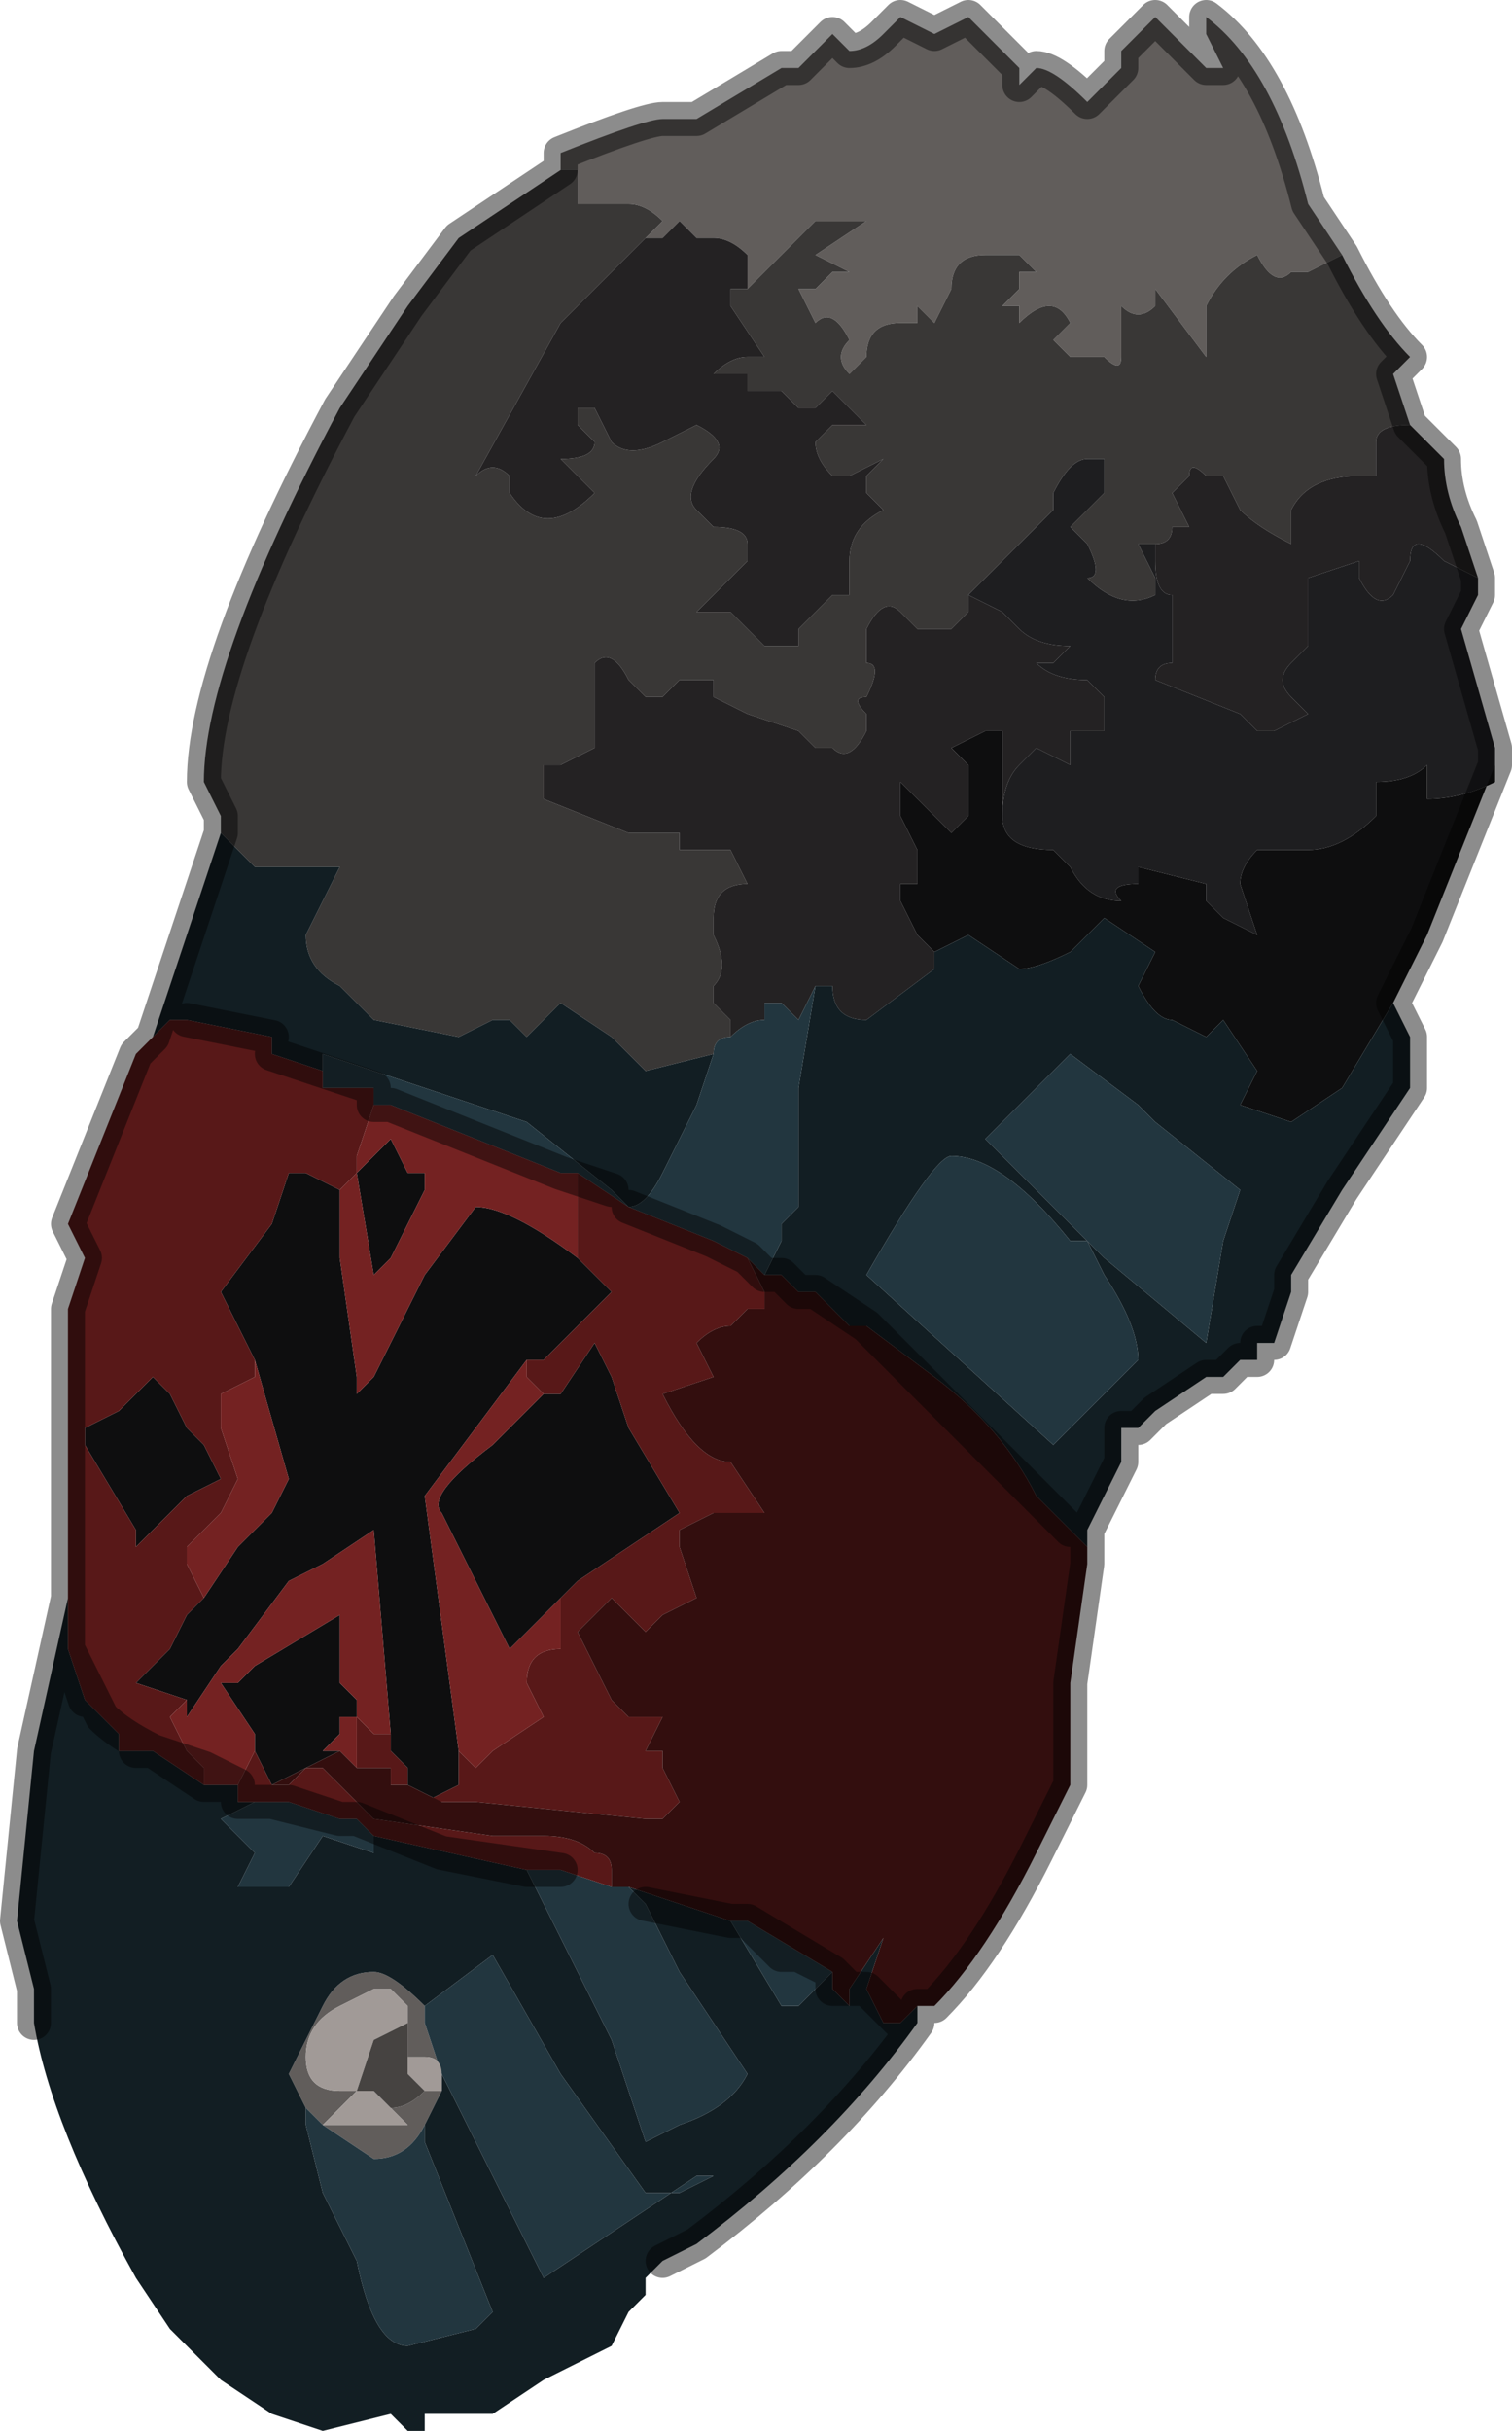 <?xml version="1.0" encoding="UTF-8" standalone="no"?>
<svg xmlns:xlink="http://www.w3.org/1999/xlink" height="7.15px" width="4.45px" xmlns="http://www.w3.org/2000/svg">
  <g transform="matrix(1.0, 0.0, 0.0, 1.0, 2.15, 3.65)">
    <path d="M-0.5 -3.15 L-0.5 -3.2 Q-0.25 -3.3 -0.2 -3.3 L-0.1 -3.3 0.15 -3.45 0.2 -3.45 0.3 -3.55 0.35 -3.5 0.35 -3.5 Q0.4 -3.5 0.45 -3.55 L0.5 -3.6 0.6 -3.55 0.7 -3.6 0.85 -3.45 0.85 -3.4 0.9 -3.45 Q0.95 -3.45 1.05 -3.35 L1.15 -3.45 1.15 -3.5 1.25 -3.6 1.4 -3.45 1.45 -3.45 1.4 -3.55 1.4 -3.6 Q1.6 -3.45 1.7 -3.05 L1.8 -2.9 1.7 -2.85 1.65 -2.85 1.65 -2.85 Q1.6 -2.8 1.55 -2.9 L1.55 -2.9 Q1.45 -2.85 1.4 -2.75 L1.4 -2.6 1.25 -2.8 1.25 -2.75 Q1.2 -2.7 1.15 -2.75 L1.15 -2.75 1.15 -2.6 Q1.15 -2.55 1.1 -2.6 L1.05 -2.6 1.0 -2.6 0.95 -2.65 1.0 -2.7 Q0.95 -2.8 0.85 -2.7 L0.85 -2.75 0.8 -2.75 0.85 -2.8 0.85 -2.85 0.9 -2.85 0.85 -2.9 0.75 -2.9 Q0.65 -2.9 0.65 -2.8 L0.6 -2.7 0.55 -2.75 0.55 -2.7 0.5 -2.7 Q0.4 -2.7 0.4 -2.6 L0.4 -2.6 0.35 -2.55 Q0.3 -2.6 0.35 -2.65 0.3 -2.75 0.25 -2.7 L0.25 -2.7 0.2 -2.8 0.25 -2.8 0.3 -2.85 0.35 -2.85 0.25 -2.9 0.4 -3.0 0.25 -3.0 0.2 -2.95 0.15 -2.9 0.1 -2.85 0.05 -2.8 0.05 -2.9 Q0.0 -2.95 -0.05 -2.95 L-0.1 -2.95 -0.1 -2.95 -0.15 -3.0 -0.2 -2.95 -0.25 -2.95 -0.2 -3.0 Q-0.25 -3.05 -0.3 -3.05 L-0.35 -3.05 -0.45 -3.05 -0.45 -3.15 -0.5 -3.15 M-0.95 2.3 L-0.95 2.25 -1.0 2.2 Q-1.0 2.2 -1.05 2.2 L-1.15 2.25 Q-1.25 2.3 -1.25 2.4 -1.25 2.5 -1.15 2.5 L-1.1 2.5 -1.1 2.5 -1.2 2.6 -1.1 2.6 -1.1 2.6 -0.95 2.6 -1.0 2.55 Q-0.95 2.55 -0.9 2.5 L-0.9 2.5 -0.85 2.5 -0.85 2.5 -0.9 2.6 -0.9 2.6 Q-0.95 2.7 -1.05 2.7 L-1.05 2.7 -1.2 2.6 -1.25 2.55 -1.3 2.45 -1.2 2.25 Q-1.15 2.15 -1.05 2.15 -1.0 2.15 -0.9 2.25 L-0.9 2.3 -0.85 2.45 Q-0.85 2.4 -0.9 2.4 L-0.95 2.4 -0.95 2.3 M-0.85 2.45 L-0.85 2.45 M-1.1 2.5 L-1.1 2.5" fill="#615d5b" fill-rule="evenodd" stroke="none"/>
    <path d="M1.8 -2.9 Q1.9 -2.7 2.0 -2.6 L1.95 -2.55 2.0 -2.4 2.0 -2.4 Q1.9 -2.4 1.9 -2.35 L1.9 -2.25 1.85 -2.25 Q1.7 -2.25 1.65 -2.15 L1.65 -2.05 Q1.55 -2.1 1.5 -2.15 L1.45 -2.25 1.45 -2.25 1.4 -2.25 Q1.35 -2.3 1.35 -2.25 L1.3 -2.2 1.35 -2.1 1.3 -2.1 Q1.3 -2.05 1.25 -2.05 L1.2 -2.05 1.25 -1.95 1.25 -1.9 Q1.15 -1.85 1.05 -1.95 1.1 -1.95 1.05 -2.05 L1.0 -2.1 1.05 -2.15 1.1 -2.2 1.1 -2.3 1.05 -2.3 Q1.0 -2.3 0.95 -2.2 L0.95 -2.15 0.85 -2.05 0.7 -1.9 0.7 -1.85 0.65 -1.8 0.55 -1.8 0.5 -1.85 Q0.45 -1.9 0.4 -1.8 L0.4 -1.7 Q0.45 -1.7 0.4 -1.6 0.35 -1.6 0.4 -1.55 L0.4 -1.5 Q0.35 -1.4 0.3 -1.45 L0.25 -1.45 0.2 -1.5 0.05 -1.55 0.05 -1.55 -0.05 -1.6 -0.05 -1.65 -0.15 -1.65 -0.2 -1.6 -0.25 -1.6 -0.3 -1.65 Q-0.35 -1.75 -0.4 -1.7 L-0.4 -1.45 -0.4 -1.45 -0.5 -1.4 -0.55 -1.4 -0.55 -1.3 -0.3 -1.2 -0.15 -1.2 -0.15 -1.15 -0.1 -1.15 -0.05 -1.15 0.0 -1.15 0.05 -1.05 Q-0.05 -1.05 -0.05 -0.95 L-0.05 -0.9 Q0.0 -0.8 -0.05 -0.75 L-0.05 -0.7 0.0 -0.65 0.0 -0.6 Q-0.05 -0.6 -0.05 -0.55 L-0.05 -0.55 -0.25 -0.5 -0.35 -0.6 -0.5 -0.7 -0.6 -0.6 Q-0.6 -0.6 -0.65 -0.65 L-0.7 -0.65 -0.8 -0.6 -1.05 -0.65 -1.15 -0.75 Q-1.25 -0.8 -1.25 -0.9 L-1.15 -1.1 -1.25 -1.1 -1.4 -1.1 -1.5 -1.2 -1.5 -1.25 -1.55 -1.35 Q-1.55 -1.7 -1.15 -2.45 L-0.95 -2.75 -0.8 -2.95 -0.5 -3.15 -0.45 -3.15 -0.45 -3.05 -0.35 -3.05 -0.3 -3.05 Q-0.25 -3.05 -0.2 -3.0 L-0.25 -2.95 -0.5 -2.7 -0.75 -2.25 Q-0.7 -2.3 -0.65 -2.25 L-0.65 -2.2 Q-0.55 -2.05 -0.4 -2.2 L-0.5 -2.3 Q-0.4 -2.3 -0.4 -2.35 L-0.45 -2.4 -0.45 -2.45 -0.4 -2.45 -0.35 -2.35 Q-0.3 -2.3 -0.2 -2.35 L-0.1 -2.4 -0.1 -2.4 Q0.0 -2.35 -0.05 -2.3 -0.15 -2.2 -0.1 -2.15 L-0.05 -2.1 Q0.05 -2.1 0.05 -2.05 L0.05 -2.0 -0.1 -1.85 0.0 -1.85 0.0 -1.85 0.1 -1.75 0.2 -1.75 0.2 -1.8 0.3 -1.9 0.35 -1.9 0.35 -2.0 Q0.35 -2.1 0.45 -2.15 L0.45 -2.15 0.4 -2.2 0.4 -2.25 0.45 -2.3 0.35 -2.25 0.3 -2.25 Q0.25 -2.3 0.25 -2.35 L0.3 -2.4 0.4 -2.4 0.3 -2.5 0.25 -2.45 0.2 -2.45 0.15 -2.5 0.05 -2.5 0.05 -2.55 Q0.0 -2.55 0.0 -2.55 L-0.05 -2.55 Q0.0 -2.6 0.05 -2.6 L0.1 -2.6 0.0 -2.75 0.0 -2.8 0.05 -2.8 0.1 -2.85 0.15 -2.9 0.2 -2.95 0.25 -3.0 0.4 -3.0 0.25 -2.9 0.35 -2.85 0.3 -2.85 0.25 -2.8 0.2 -2.8 0.25 -2.7 0.25 -2.7 Q0.3 -2.75 0.35 -2.65 0.3 -2.6 0.35 -2.55 L0.4 -2.6 0.4 -2.6 Q0.4 -2.7 0.5 -2.7 L0.55 -2.7 0.55 -2.75 0.6 -2.7 0.65 -2.8 Q0.65 -2.9 0.75 -2.9 L0.85 -2.9 0.9 -2.85 0.85 -2.85 0.85 -2.8 0.8 -2.75 0.85 -2.75 0.85 -2.7 Q0.95 -2.8 1.0 -2.7 L0.95 -2.65 1.0 -2.6 1.05 -2.6 1.1 -2.6 Q1.15 -2.55 1.15 -2.6 L1.15 -2.75 1.15 -2.75 Q1.2 -2.7 1.25 -2.75 L1.25 -2.8 1.4 -2.6 1.4 -2.75 Q1.45 -2.85 1.55 -2.9 L1.55 -2.9 Q1.6 -2.8 1.65 -2.85 L1.65 -2.85 1.7 -2.85 1.8 -2.9" fill="#393736" fill-rule="evenodd" stroke="none"/>
    <path d="M2.0 -2.4 L2.1 -2.3 Q2.1 -2.2 2.15 -2.1 L2.2 -1.95 2.1 -2.0 Q2.0 -2.1 2.0 -2.0 L1.95 -1.9 Q1.9 -1.85 1.85 -1.95 L1.85 -2.0 1.7 -1.95 1.7 -1.9 1.7 -1.75 1.65 -1.7 Q1.6 -1.65 1.65 -1.6 L1.7 -1.55 1.7 -1.55 1.6 -1.5 1.55 -1.5 1.55 -1.5 1.5 -1.55 1.25 -1.65 Q1.25 -1.7 1.3 -1.7 L1.3 -1.8 1.3 -1.9 Q1.25 -1.9 1.25 -2.0 L1.25 -2.05 Q1.3 -2.05 1.3 -2.1 L1.35 -2.1 1.3 -2.2 1.35 -2.25 Q1.35 -2.3 1.4 -2.25 L1.45 -2.25 1.45 -2.25 1.5 -2.15 Q1.55 -2.1 1.65 -2.05 L1.65 -2.15 Q1.7 -2.25 1.85 -2.25 L1.9 -2.25 1.9 -2.35 Q1.9 -2.4 2.0 -2.4 L2.0 -2.4 M-0.25 -2.95 L-0.2 -2.95 -0.15 -3.0 -0.1 -2.95 -0.1 -2.95 -0.05 -2.95 Q0.0 -2.95 0.05 -2.9 L0.05 -2.8 0.0 -2.8 0.0 -2.75 0.1 -2.6 0.05 -2.6 Q0.0 -2.6 -0.05 -2.55 L0.0 -2.55 Q0.0 -2.55 0.05 -2.55 L0.05 -2.5 0.15 -2.5 0.2 -2.45 0.25 -2.45 0.3 -2.5 0.4 -2.4 0.3 -2.4 0.25 -2.35 Q0.25 -2.3 0.3 -2.25 L0.35 -2.25 0.45 -2.3 0.4 -2.25 0.4 -2.2 0.45 -2.15 0.45 -2.15 Q0.35 -2.1 0.35 -2.0 L0.35 -1.9 0.3 -1.9 0.2 -1.8 0.2 -1.75 0.1 -1.75 0.0 -1.85 0.0 -1.85 -0.1 -1.85 0.05 -2.0 0.05 -2.05 Q0.05 -2.1 -0.05 -2.1 L-0.1 -2.15 Q-0.15 -2.2 -0.05 -2.3 0.0 -2.35 -0.1 -2.4 L-0.1 -2.4 -0.2 -2.35 Q-0.3 -2.3 -0.35 -2.35 L-0.4 -2.45 -0.45 -2.45 -0.45 -2.4 -0.4 -2.35 Q-0.4 -2.3 -0.5 -2.3 L-0.4 -2.2 Q-0.55 -2.05 -0.65 -2.2 L-0.65 -2.25 Q-0.7 -2.3 -0.75 -2.25 L-0.5 -2.7 -0.25 -2.95 M0.7 -1.9 L0.8 -1.85 0.85 -1.8 Q0.9 -1.75 1.0 -1.75 L0.95 -1.7 0.9 -1.7 Q0.95 -1.65 1.05 -1.65 L1.05 -1.65 1.1 -1.6 1.1 -1.5 1.05 -1.5 1.0 -1.5 1.0 -1.4 0.9 -1.45 0.85 -1.4 Q0.8 -1.35 0.8 -1.25 L0.8 -1.3 0.8 -1.5 0.75 -1.5 0.65 -1.45 0.7 -1.4 0.7 -1.25 0.65 -1.2 0.5 -1.35 0.5 -1.3 0.5 -1.25 0.55 -1.15 0.55 -1.05 0.5 -1.05 0.5 -1.0 0.55 -0.9 0.6 -0.85 0.6 -0.8 0.4 -0.65 Q0.3 -0.65 0.3 -0.75 L0.25 -0.75 0.2 -0.65 Q0.2 -0.65 0.15 -0.7 L0.1 -0.7 0.1 -0.65 Q0.05 -0.65 0.0 -0.6 L0.0 -0.65 -0.05 -0.7 -0.05 -0.75 Q0.0 -0.8 -0.05 -0.9 L-0.05 -0.95 Q-0.05 -1.05 0.05 -1.05 L0.0 -1.15 -0.05 -1.15 -0.1 -1.15 -0.15 -1.15 -0.15 -1.2 -0.3 -1.2 -0.55 -1.3 -0.55 -1.4 -0.5 -1.4 -0.4 -1.45 -0.4 -1.45 -0.4 -1.7 Q-0.35 -1.75 -0.3 -1.65 L-0.25 -1.6 -0.2 -1.6 -0.15 -1.65 -0.05 -1.65 -0.05 -1.6 0.05 -1.55 0.05 -1.55 0.2 -1.5 0.25 -1.45 0.3 -1.45 Q0.35 -1.4 0.4 -1.5 L0.4 -1.55 Q0.35 -1.6 0.4 -1.6 0.45 -1.7 0.4 -1.7 L0.4 -1.8 Q0.45 -1.9 0.5 -1.85 L0.55 -1.8 0.65 -1.8 0.7 -1.85 0.7 -1.9" fill="#242223" fill-rule="evenodd" stroke="none"/>
    <path d="M2.2 -1.95 L2.2 -1.9 2.15 -1.8 2.25 -1.45 2.25 -1.4 2.25 -1.35 Q2.15 -1.3 2.05 -1.3 L2.05 -1.4 Q2.0 -1.35 1.9 -1.35 L1.9 -1.25 Q1.8 -1.15 1.7 -1.15 L1.6 -1.15 1.55 -1.15 Q1.5 -1.1 1.5 -1.05 L1.55 -0.9 1.45 -0.95 Q1.45 -0.95 1.4 -1.0 L1.4 -1.05 1.2 -1.1 1.2 -1.05 Q1.1 -1.05 1.15 -1.0 1.05 -1.0 1.0 -1.1 L0.95 -1.15 Q0.8 -1.15 0.8 -1.25 0.8 -1.35 0.85 -1.4 L0.9 -1.45 1.0 -1.4 1.0 -1.5 1.05 -1.5 1.1 -1.5 1.1 -1.6 1.05 -1.65 1.05 -1.65 Q0.95 -1.65 0.9 -1.7 L0.95 -1.7 1.0 -1.75 Q0.9 -1.75 0.85 -1.8 L0.8 -1.85 0.7 -1.9 0.85 -2.05 0.95 -2.15 0.95 -2.2 Q1.0 -2.3 1.05 -2.3 L1.1 -2.3 1.1 -2.2 1.05 -2.15 1.0 -2.1 1.05 -2.05 Q1.1 -1.95 1.05 -1.95 1.15 -1.85 1.25 -1.9 L1.25 -1.95 1.2 -2.05 1.25 -2.05 1.25 -2.0 Q1.25 -1.9 1.3 -1.9 L1.3 -1.8 1.3 -1.7 Q1.25 -1.7 1.25 -1.65 L1.5 -1.55 1.55 -1.5 1.55 -1.5 1.6 -1.5 1.7 -1.55 1.7 -1.55 1.65 -1.6 Q1.6 -1.65 1.65 -1.7 L1.7 -1.75 1.7 -1.9 1.7 -1.95 1.85 -2.0 1.85 -1.95 Q1.9 -1.85 1.95 -1.9 L2.0 -2.0 Q2.0 -2.1 2.1 -2.0 L2.2 -1.95" fill="#1e1e20" fill-rule="evenodd" stroke="none"/>
    <path d="M2.25 -1.4 L2.05 -0.9 1.95 -0.7 1.8 -0.45 1.65 -0.35 1.5 -0.4 1.55 -0.5 1.45 -0.65 1.4 -0.6 1.3 -0.65 Q1.25 -0.65 1.2 -0.75 L1.2 -0.75 1.25 -0.85 1.1 -0.95 1.0 -0.85 Q0.9 -0.8 0.85 -0.8 L0.7 -0.9 0.6 -0.85 0.6 -0.8 0.6 -0.85 0.55 -0.9 0.5 -1.0 0.5 -1.05 0.55 -1.05 0.55 -1.15 0.5 -1.25 0.5 -1.3 0.5 -1.35 0.65 -1.2 0.7 -1.25 0.7 -1.4 0.65 -1.45 0.75 -1.5 0.8 -1.5 0.8 -1.3 0.8 -1.25 Q0.8 -1.15 0.95 -1.15 L1.0 -1.1 Q1.05 -1.0 1.15 -1.0 1.1 -1.05 1.2 -1.05 L1.2 -1.1 1.4 -1.05 1.4 -1.0 Q1.45 -0.95 1.45 -0.95 L1.55 -0.9 1.5 -1.05 Q1.5 -1.1 1.55 -1.15 L1.6 -1.15 1.7 -1.15 Q1.8 -1.15 1.9 -1.25 L1.9 -1.35 Q2.0 -1.35 2.05 -1.4 L2.05 -1.3 Q2.15 -1.3 2.25 -1.35 L2.25 -1.4 M-1.15 -0.15 L-1.15 -0.1 -1.15 0.0 -1.15 0.05 -1.1 0.4 -1.1 0.45 -1.05 0.4 -1.05 0.4 -0.95 0.2 -0.9 0.1 -0.75 -0.1 Q-0.65 -0.1 -0.45 0.05 -0.4 0.1 -0.35 0.15 L-0.55 0.35 -0.6 0.35 -0.9 0.75 -0.8 1.5 -0.8 1.5 -0.8 1.6 -0.9 1.65 -0.85 1.65 -0.95 1.6 -1.0 1.6 -0.95 1.6 -0.95 1.55 -1.0 1.5 -1.0 1.45 -1.05 0.85 -1.2 0.95 -1.3 1.0 -1.45 1.2 -1.5 1.25 -1.5 1.25 -1.6 1.4 -1.6 1.35 -1.75 1.3 -1.65 1.2 -1.6 1.1 -1.55 1.05 -1.45 0.9 -1.35 0.8 -1.3 0.7 -1.4 0.35 -1.5 0.15 -1.35 -0.05 -1.3 -0.2 -1.25 -0.2 -1.15 -0.15 M-1.1 -0.2 L-1.05 -0.25 -1.0 -0.3 -0.95 -0.2 -0.9 -0.2 -0.9 -0.15 -0.95 -0.05 -1.0 0.05 -1.0 0.05 -1.05 0.1 -1.05 0.1 -1.1 -0.2 M-0.55 0.45 L-0.5 0.45 -0.4 0.3 -0.35 0.4 -0.3 0.55 -0.15 0.8 -0.15 0.8 -0.45 1.0 -0.5 1.05 -0.65 1.2 -0.75 1.0 -0.85 0.8 -0.85 0.8 Q-0.9 0.75 -0.7 0.6 L-0.55 0.45 M-1.9 0.55 L-1.8 0.5 -1.7 0.4 -1.65 0.45 -1.65 0.45 -1.6 0.55 -1.6 0.55 -1.55 0.6 -1.5 0.7 -1.6 0.75 -1.6 0.75 -1.7 0.85 -1.75 0.9 -1.75 0.85 -1.9 0.6 -1.9 0.55 M-1.4 1.5 L-1.4 1.45 -1.5 1.3 -1.45 1.3 -1.4 1.25 -1.15 1.1 -1.15 1.3 -1.1 1.35 -1.1 1.4 -1.15 1.4 -1.15 1.45 -1.2 1.5 -1.15 1.5 -1.35 1.6 -1.4 1.5 M-1.1 1.4 L-1.1 1.4" fill="#0e0e0f" fill-rule="evenodd" stroke="none"/>
    <path d="M1.95 -0.7 L2.0 -0.6 2.0 -0.45 1.8 -0.15 1.8 -0.15 1.65 0.1 1.65 0.15 1.6 0.3 1.55 0.3 1.55 0.35 1.5 0.35 1.45 0.4 1.4 0.4 1.25 0.5 1.2 0.55 1.15 0.55 1.15 0.65 1.05 0.85 1.05 0.9 1.0 0.85 1.05 0.85 1.0 0.85 0.9 0.75 1.0 0.85 0.9 0.75 Q0.8 0.55 0.6 0.4 L0.4 0.25 0.35 0.25 0.25 0.15 0.2 0.15 0.15 0.1 0.1 0.1 0.15 0.0 0.15 -0.05 0.2 -0.1 0.2 -0.3 0.2 -0.45 0.25 -0.75 0.3 -0.75 Q0.3 -0.65 0.4 -0.65 L0.6 -0.8 0.6 -0.85 0.7 -0.9 0.85 -0.8 Q0.9 -0.8 1.0 -0.85 L1.1 -0.95 1.25 -0.85 1.2 -0.75 1.2 -0.75 Q1.25 -0.65 1.3 -0.65 L1.4 -0.6 1.45 -0.65 1.55 -0.5 1.5 -0.4 1.65 -0.35 1.8 -0.45 1.95 -0.7 M0.55 2.25 L0.55 2.3 Q0.3 2.65 -0.1 2.95 L-0.2 3.0 -0.2 3.0 -0.25 3.05 -0.25 3.1 -0.3 3.15 -0.35 3.25 -0.45 3.3 -0.45 3.3 -0.55 3.35 -0.7 3.45 -0.75 3.45 -0.85 3.45 -0.9 3.45 -0.9 3.5 -0.95 3.5 -1.0 3.45 -1.0 3.45 -1.2 3.5 -1.35 3.45 -1.5 3.35 -1.5 3.35 -1.65 3.2 -1.75 3.05 Q-2.0 2.6 -2.05 2.3 L-2.05 2.2 -2.1 2.0 -2.05 1.5 -1.95 1.05 -1.95 0.9 -1.95 1.15 -1.95 1.05 -1.95 1.15 -1.95 1.2 -1.9 1.35 -1.85 1.4 -1.8 1.45 -1.8 1.5 -1.75 1.5 -1.75 1.5 -1.7 1.5 -1.55 1.6 -1.45 1.6 -1.45 1.65 -1.4 1.65 -1.4 1.65 -1.4 1.65 -1.45 1.65 -1.4 1.65 -1.4 1.65 -1.5 1.7 -1.4 1.8 -1.45 1.9 -1.3 1.9 -1.2 1.75 -1.05 1.8 -1.05 1.8 -1.05 1.75 -0.6 1.85 -0.35 2.35 -0.25 2.65 -0.15 2.6 Q0.0 2.55 0.05 2.45 L-0.15 2.15 -0.2 2.05 -0.25 1.95 -0.3 1.9 0.0 2.0 0.0 2.0 0.15 2.25 0.2 2.25 0.3 2.15 0.3 2.2 0.3 2.15 0.3 2.2 0.35 2.25 0.35 2.2 0.45 2.05 0.4 2.2 Q0.45 2.3 0.45 2.3 L0.5 2.3 0.55 2.25 M-1.7 -0.6 L-1.5 -1.2 -1.4 -1.1 -1.25 -1.1 -1.15 -1.1 -1.25 -0.9 Q-1.25 -0.8 -1.15 -0.75 L-1.05 -0.65 -0.8 -0.6 -0.7 -0.65 -0.65 -0.65 Q-0.6 -0.6 -0.6 -0.6 L-0.5 -0.7 -0.35 -0.6 -0.25 -0.5 -0.05 -0.55 -0.05 -0.55 -0.1 -0.4 -0.2 -0.2 Q-0.25 -0.1 -0.3 -0.1 L-0.35 -0.15 -0.6 -0.35 -1.2 -0.55 -1.2 -0.5 -1.35 -0.55 -1.35 -0.6 -1.6 -0.65 -1.65 -0.65 -1.7 -0.6 M1.0 0.0 Q0.8 -0.25 0.65 -0.25 0.6 -0.25 0.4 0.1 L0.95 0.6 1.05 0.5 1.2 0.35 Q1.2 0.25 1.1 0.1 L1.05 0.0 1.0 0.0 M0.75 -0.3 L1.05 0.0 1.1 0.05 1.4 0.3 1.45 0.0 1.5 -0.15 1.25 -0.35 1.2 -0.4 1.0 -0.55 0.75 -0.3 0.75 -0.3 M-0.3 -0.1 L-0.3 -0.1 M-1.4 1.65 L-1.4 1.65 M-0.85 2.45 L-0.85 2.45 -0.8 2.55 -0.55 3.05 -0.55 3.05 -0.1 2.75 -0.05 2.75 -0.05 2.75 -0.15 2.8 -0.25 2.8 -0.5 2.45 -0.5 2.45 -0.7 2.1 -0.9 2.25 -0.9 2.3 -0.9 2.25 Q-1.0 2.15 -1.05 2.15 -1.15 2.15 -1.2 2.25 L-1.3 2.45 -1.25 2.55 -1.25 2.6 -1.2 2.8 -1.1 3.0 Q-1.05 3.25 -0.95 3.25 L-0.75 3.2 -0.7 3.15 -0.9 2.65 -0.9 2.6 -0.85 2.5 -0.85 2.45 M0.25 0.15 L0.4 0.25 0.25 0.15 M0.4 2.2 L0.35 2.2 0.4 2.2 0.35 2.2 0.4 2.2 M0.55 2.3 L0.5 2.3 0.55 2.3 M0.0 2.0 L-0.25 1.95 0.0 2.0" fill="#121e23" fill-rule="evenodd" stroke="none"/>
    <path d="M0.0 -0.6 Q0.05 -0.65 0.1 -0.65 L0.1 -0.7 0.15 -0.7 Q0.2 -0.65 0.2 -0.65 L0.25 -0.75 0.2 -0.45 0.2 -0.3 0.2 -0.1 0.15 -0.05 0.15 0.0 0.1 0.1 0.05 0.05 -0.05 0.0 -0.3 -0.1 Q-0.25 -0.1 -0.2 -0.2 L-0.1 -0.4 -0.05 -0.55 Q-0.05 -0.6 0.0 -0.6 M1.0 0.0 L1.05 0.0 1.1 0.1 Q1.2 0.25 1.2 0.35 L1.05 0.5 0.95 0.6 0.4 0.1 Q0.6 -0.25 0.65 -0.25 0.8 -0.25 1.0 0.0 M0.75 -0.3 L0.75 -0.3 1.0 -0.55 1.2 -0.4 1.25 -0.35 1.5 -0.15 1.45 0.0 1.4 0.3 1.1 0.05 1.05 0.0 0.75 -0.3 M-1.2 -0.5 L-1.2 -0.55 -0.6 -0.35 -0.35 -0.15 -0.5 -0.2 -0.35 -0.15 -0.3 -0.1 -0.45 -0.2 -0.5 -0.2 -1.0 -0.4 -1.05 -0.4 -1.05 -0.45 -1.15 -0.45 -1.2 -0.45 -1.2 -0.5 -1.05 -0.45 -1.2 -0.5 M-1.4 1.65 L-1.35 1.65 -1.3 1.65 -1.4 1.65 -1.3 1.65 -1.3 1.65 -1.15 1.7 -1.15 1.7 -1.1 1.7 -1.05 1.75 -1.05 1.8 -1.05 1.8 -1.2 1.75 -1.3 1.9 -1.45 1.9 -1.4 1.8 -1.5 1.7 -1.4 1.65 -1.4 1.65 M-0.35 1.9 L-0.3 1.9 -0.25 1.95 -0.2 2.05 -0.15 2.15 0.05 2.45 Q0.0 2.55 -0.15 2.6 L-0.25 2.65 -0.35 2.35 -0.6 1.85 -0.6 1.85 -0.5 1.85 -0.6 1.85 -0.5 1.85 -0.35 1.9 M-0.85 2.45 L-0.9 2.3 -0.9 2.25 -0.7 2.1 -0.5 2.45 -0.5 2.45 -0.25 2.8 -0.15 2.8 -0.05 2.75 -0.05 2.75 -0.1 2.75 -0.55 3.05 -0.55 3.05 -0.8 2.55 -0.85 2.45 M-1.25 2.55 L-1.2 2.6 -1.05 2.7 -1.05 2.7 Q-0.95 2.7 -0.9 2.6 L-0.9 2.6 -0.9 2.65 -0.7 3.15 -0.75 3.2 -0.95 3.25 Q-1.05 3.25 -1.1 3.0 L-1.2 2.8 -1.25 2.6 -1.25 2.55 M0.05 2.0 L0.3 2.15 0.2 2.25 0.15 2.25 0.0 2.0 0.0 2.0 0.0 2.0 0.05 2.0 M0.05 0.05 L-0.05 0.0 0.05 0.05" fill="#22363f" fill-rule="evenodd" stroke="none"/>
    <path d="M-1.95 0.9 L-1.95 0.55 -1.95 0.2 -1.9 0.05 -1.95 -0.05 -1.75 -0.55 -1.7 -0.6 -1.65 -0.65 -1.6 -0.65 -1.35 -0.6 -1.35 -0.55 -1.2 -0.5 -1.2 -0.45 -1.15 -0.45 -1.05 -0.45 -1.05 -0.4 -1.05 -0.4 -1.1 -0.25 -1.1 -0.2 -1.15 -0.15 -1.25 -0.2 -1.3 -0.2 -1.35 -0.05 -1.5 0.15 -1.4 0.35 -1.4 0.4 -1.5 0.45 -1.5 0.55 -1.45 0.7 -1.5 0.8 -1.6 0.9 -1.6 0.95 -1.55 1.05 -1.6 1.1 -1.65 1.2 -1.75 1.3 -1.6 1.35 -1.65 1.4 -1.65 1.4 -1.6 1.5 -1.55 1.55 -1.55 1.6 -1.7 1.5 -1.75 1.5 -1.75 1.5 -1.8 1.5 -1.8 1.45 -1.85 1.4 -1.9 1.35 -1.95 1.2 -1.95 1.15 -1.95 0.9 M-0.3 -0.1 L-0.3 -0.1 -0.05 0.0 0.05 0.05 0.1 0.15 0.1 0.2 0.05 0.2 0.0 0.25 Q-0.05 0.25 -0.1 0.3 L-0.05 0.4 -0.2 0.45 Q-0.1 0.65 0.0 0.65 L0.0 0.65 0.1 0.8 -0.05 0.8 -0.15 0.85 -0.15 0.9 -0.1 1.05 Q-0.1 1.05 -0.2 1.1 L-0.25 1.15 -0.35 1.05 -0.45 1.15 -0.35 1.35 -0.35 1.35 -0.3 1.4 -0.2 1.4 -0.25 1.5 -0.2 1.5 -0.2 1.55 -0.15 1.65 Q-0.15 1.65 -0.2 1.7 L-0.2 1.7 -0.25 1.7 -0.75 1.65 -0.85 1.65 -0.9 1.65 -0.8 1.6 -0.8 1.5 -0.75 1.55 -0.7 1.5 -0.55 1.4 -0.6 1.3 Q-0.6 1.2 -0.5 1.2 L-0.5 1.05 -0.45 1.0 -0.15 0.8 -0.15 0.8 -0.3 0.55 -0.35 0.4 -0.4 0.3 -0.5 0.45 -0.55 0.45 -0.6 0.4 -0.6 0.35 -0.55 0.35 -0.35 0.15 Q-0.4 0.1 -0.45 0.05 L-0.45 -0.2 -0.3 -0.1 M-1.0 1.5 L-0.95 1.55 -0.95 1.6 -1.0 1.6 -1.0 1.55 -1.1 1.55 -1.1 1.4 -1.1 1.4 -1.1 1.4 -1.05 1.45 -1.05 1.45 -1.0 1.45 -1.0 1.5 M-1.9 0.55 L-1.9 0.6 -1.75 0.85 -1.75 0.9 -1.7 0.85 -1.6 0.75 -1.6 0.75 -1.5 0.7 -1.55 0.6 -1.6 0.55 -1.6 0.55 -1.65 0.45 -1.65 0.45 -1.7 0.4 -1.8 0.5 -1.9 0.55 M-1.4 1.5 L-1.35 1.6 -1.3 1.6 Q-1.3 1.6 -1.25 1.55 L-1.25 1.55 -1.2 1.55 -1.05 1.7 -0.7 1.75 -0.55 1.75 Q-0.45 1.75 -0.4 1.8 -0.35 1.8 -0.35 1.85 L-0.35 1.9 -0.5 1.85 -0.6 1.85 -1.05 1.75 -1.1 1.7 -0.85 1.8 -0.6 1.85 -0.85 1.8 -1.1 1.7 -1.15 1.7 -1.15 1.7 -1.3 1.65 -1.3 1.65 -1.35 1.65 -1.4 1.65 -1.45 1.65 -1.45 1.6 -1.45 1.6 -1.45 1.65 -1.45 1.6 -1.4 1.5 M-1.35 1.65 L-1.15 1.7 -1.35 1.65 M-1.4 1.65 L-1.4 1.65 M-0.6 1.85 L-0.6 1.85 M-1.75 1.5 L-1.7 1.5 -1.75 1.5 M-1.95 1.2 L-1.85 1.4 Q-1.8 1.45 -1.7 1.5 L-1.55 1.55 -1.7 1.5 -1.55 1.6 -1.7 1.5 Q-1.8 1.45 -1.85 1.4 L-1.95 1.2 M-0.85 1.8 L-0.5 1.85 -0.85 1.8" fill="#581818" fill-rule="evenodd" stroke="none"/>
    <path d="M-1.05 -0.4 L-1.0 -0.4 -0.5 -0.2 -0.45 -0.2 -0.45 0.05 Q-0.65 -0.1 -0.75 -0.1 L-0.9 0.1 -0.95 0.2 -1.05 0.4 -1.05 0.4 -1.1 0.45 -1.1 0.4 -1.15 0.05 -1.15 0.0 -1.15 -0.1 -1.15 -0.15 -1.1 -0.2 -1.1 -0.25 -1.05 -0.4 -1.05 -0.4 M-1.4 0.35 L-1.3 0.7 -1.35 0.8 -1.45 0.9 -1.55 1.05 -1.6 0.95 -1.6 0.9 -1.5 0.8 -1.45 0.7 -1.5 0.55 -1.5 0.45 -1.4 0.4 -1.4 0.35 M-1.6 1.35 L-1.6 1.4 -1.5 1.25 -1.5 1.25 -1.45 1.2 -1.3 1.0 -1.2 0.95 -1.05 0.85 -1.0 1.45 -1.0 1.5 -1.0 1.45 -1.05 1.45 -1.05 1.45 -1.1 1.4 -1.1 1.4 -1.1 1.55 Q-1.15 1.5 -1.15 1.5 L-1.2 1.5 -1.15 1.45 -1.15 1.4 -1.1 1.4 -1.1 1.35 -1.15 1.3 -1.15 1.1 -1.4 1.25 -1.45 1.3 -1.5 1.3 -1.4 1.45 -1.4 1.5 -1.45 1.6 -1.45 1.6 -1.55 1.6 -1.45 1.6 -1.55 1.6 -1.55 1.55 -1.6 1.5 -1.65 1.4 -1.65 1.4 -1.6 1.35 M-0.8 1.5 L-0.8 1.5 -0.9 0.75 -0.6 0.35 -0.55 0.35 -0.6 0.35 -0.6 0.4 -0.55 0.45 -0.7 0.6 Q-0.9 0.75 -0.85 0.8 L-0.85 0.8 -0.75 1.0 -0.65 1.2 -0.5 1.05 -0.5 1.2 Q-0.6 1.2 -0.6 1.3 L-0.55 1.4 -0.7 1.5 -0.75 1.55 -0.8 1.5 M-1.1 -0.2 L-1.05 0.1 -1.05 0.1 -1.0 0.05 -1.0 0.05 -0.95 -0.05 -0.9 -0.15 -0.9 -0.2 -0.95 -0.2 -1.0 -0.3 -1.05 -0.25 -1.1 -0.2 M-1.45 1.6 L-1.55 1.55 -1.45 1.6" fill="#742222" fill-rule="evenodd" stroke="none"/>
    <path d="M1.05 0.9 L1.05 0.95 1.0 1.3 1.0 1.6 0.9 1.8 Q0.75 2.1 0.6 2.25 L0.55 2.25 0.5 2.3 0.45 2.25 0.4 2.2 0.45 2.25 0.5 2.3 0.45 2.25 0.4 2.2 0.45 2.25 0.5 2.3 0.45 2.25 0.5 2.3 0.45 2.3 Q0.45 2.3 0.4 2.2 L0.45 2.05 0.35 2.2 0.3 2.15 0.35 2.2 0.3 2.2 0.35 2.2 0.35 2.25 0.3 2.2 0.3 2.15 0.05 2.0 0.0 2.0 -0.3 1.9 -0.35 1.9 -0.35 1.85 Q-0.35 1.8 -0.4 1.8 -0.45 1.75 -0.55 1.75 L-0.7 1.75 -1.05 1.7 -1.2 1.55 -1.25 1.55 -1.25 1.55 Q-1.3 1.6 -1.3 1.6 L-1.35 1.6 -1.15 1.5 Q-1.15 1.5 -1.1 1.55 L-1.0 1.55 -1.0 1.6 -0.95 1.6 -0.85 1.65 -0.75 1.65 -0.25 1.7 -0.2 1.7 -0.2 1.7 Q-0.15 1.65 -0.15 1.65 L-0.2 1.55 -0.2 1.5 -0.25 1.5 -0.2 1.4 -0.3 1.4 -0.35 1.35 -0.35 1.35 -0.45 1.15 -0.35 1.05 -0.25 1.15 -0.2 1.1 Q-0.1 1.05 -0.1 1.05 L-0.15 0.9 -0.15 0.85 -0.05 0.8 0.1 0.8 0.0 0.65 0.0 0.65 Q-0.1 0.65 -0.2 0.45 L-0.05 0.4 -0.1 0.3 Q-0.05 0.25 0.0 0.25 L0.05 0.2 0.1 0.2 0.1 0.15 0.05 0.05 0.1 0.1 0.15 0.1 0.2 0.15 0.25 0.15 0.35 0.25 0.4 0.25 0.9 0.75 0.4 0.25 0.6 0.4 Q0.8 0.55 0.9 0.75 L1.0 0.85 1.05 0.9" fill="#330e0e" fill-rule="evenodd" stroke="none"/>
    <path d="M-1.1 2.5 L-1.15 2.5 Q-1.25 2.5 -1.25 2.4 -1.25 2.3 -1.15 2.25 L-1.05 2.2 Q-1.0 2.2 -1.0 2.2 L-0.95 2.25 -0.95 2.3 -1.05 2.35 -1.1 2.5 -1.1 2.5 -1.1 2.5 -1.05 2.5 -1.0 2.55 -0.95 2.6 -1.1 2.6 -1.1 2.6 -1.2 2.6 -1.1 2.5 M-0.95 2.4 L-0.9 2.4 Q-0.85 2.4 -0.85 2.45 L-0.85 2.5 -0.85 2.5 -0.9 2.5 -0.9 2.5 -0.95 2.45 -0.95 2.4" fill="#a19a97" fill-rule="evenodd" stroke="none"/>
    <path d="M-0.95 2.3 L-0.95 2.4 -0.95 2.45 -0.9 2.5 Q-0.95 2.55 -1.0 2.55 L-1.05 2.5 -1.1 2.5 -1.1 2.5 -1.1 2.5 -1.05 2.35 -0.95 2.3" fill="#464341" fill-rule="evenodd" stroke="none"/>
    <path d="M-0.5 -3.15 L-0.5 -3.2 Q-0.25 -3.3 -0.2 -3.3 L-0.1 -3.3 0.15 -3.45 0.2 -3.45 0.3 -3.55 0.35 -3.5 0.35 -3.5 Q0.4 -3.5 0.45 -3.55 L0.5 -3.6 0.6 -3.55 0.7 -3.6 0.85 -3.45 0.85 -3.4 0.9 -3.45 Q0.95 -3.45 1.05 -3.35 L1.15 -3.45 1.15 -3.5 1.25 -3.6 1.4 -3.45 1.45 -3.45 1.4 -3.55 1.4 -3.6 Q1.6 -3.45 1.7 -3.05 L1.8 -2.9 Q1.9 -2.7 2.0 -2.6 L1.95 -2.55 2.0 -2.4 2.1 -2.3 Q2.1 -2.2 2.15 -2.1 L2.2 -1.95 2.2 -1.9 2.15 -1.8 2.25 -1.45 2.25 -1.4 2.05 -0.9 1.95 -0.7 2.0 -0.6 2.0 -0.45 1.8 -0.15 1.8 -0.15 1.65 0.1 1.65 0.15 1.6 0.3 1.55 0.3 1.55 0.35 1.5 0.35 1.45 0.4 1.4 0.4 1.25 0.5 1.2 0.55 1.15 0.55 1.15 0.65 1.05 0.85 1.05 0.9 1.05 0.95 1.0 1.3 1.0 1.6 0.9 1.8 Q0.75 2.1 0.6 2.25 L0.55 2.25 0.55 2.3 Q0.3 2.65 -0.1 2.95 L-0.2 3.0 M-2.05 2.3 L-2.05 2.2 -2.1 2.0 -2.05 1.5 -1.95 1.05 -1.95 0.9 -1.95 0.55 -1.95 0.2 -1.9 0.05 -1.95 -0.05 -1.75 -0.55 -1.7 -0.6 -1.5 -1.2 -1.5 -1.25 -1.55 -1.35 Q-1.55 -1.7 -1.15 -2.45 L-0.95 -2.75 -0.8 -2.95 -0.5 -3.15 M-1.2 -0.5 L-1.05 -0.45 -1.05 -0.4 -1.0 -0.4 -0.5 -0.2 -0.35 -0.15 M-1.2 -0.5 L-1.35 -0.55 M-1.35 -0.6 L-1.6 -0.65 M-1.95 1.15 L-1.95 1.05 M-1.9 1.35 L-1.95 1.2 -1.95 1.15 M-1.4 1.65 L-1.3 1.65 -1.3 1.65 -1.15 1.7 -1.35 1.65 M0.3 2.15 L0.35 2.2 0.4 2.2 0.45 2.25 0.5 2.3 0.45 2.25 0.5 2.3 0.55 2.3 M-1.45 1.65 L-1.45 1.6 -1.55 1.6 -1.7 1.5 Q-1.8 1.45 -1.85 1.4 L-1.95 1.2 M-1.45 1.65 L-1.4 1.65 -1.4 1.65 -1.45 1.65 M-0.6 1.85 L-0.85 1.8 -1.1 1.7 -1.15 1.7 -1.15 1.7 M-1.7 1.5 L-1.75 1.5 M-1.55 1.55 L-1.45 1.6 M-1.55 1.55 L-1.7 1.5 M-0.6 1.85 L-0.5 1.85 -0.85 1.8 M0.25 0.15 L0.2 0.15 0.15 0.1 0.1 0.1 0.05 0.05 -0.05 0.0 -0.3 -0.1 M0.4 0.25 L0.9 0.75 1.0 0.85 1.05 0.85 M0.4 0.25 L0.25 0.15 M0.3 2.15 L0.2 2.1 0.15 2.1 0.05 2.0 0.3 2.15 0.2 2.1 M0.05 2.0 L0.15 2.1 M0.3 2.15 L0.3 2.2 0.35 2.2 0.4 2.2 0.45 2.25 M0.0 2.0 L0.0 2.0 0.05 2.0 M-0.25 1.95 L0.0 2.0" fill="none" stroke="#000000" stroke-linecap="round" stroke-linejoin="round" stroke-opacity="0.451" stroke-width="0.1"/>
  </g>
</svg>
